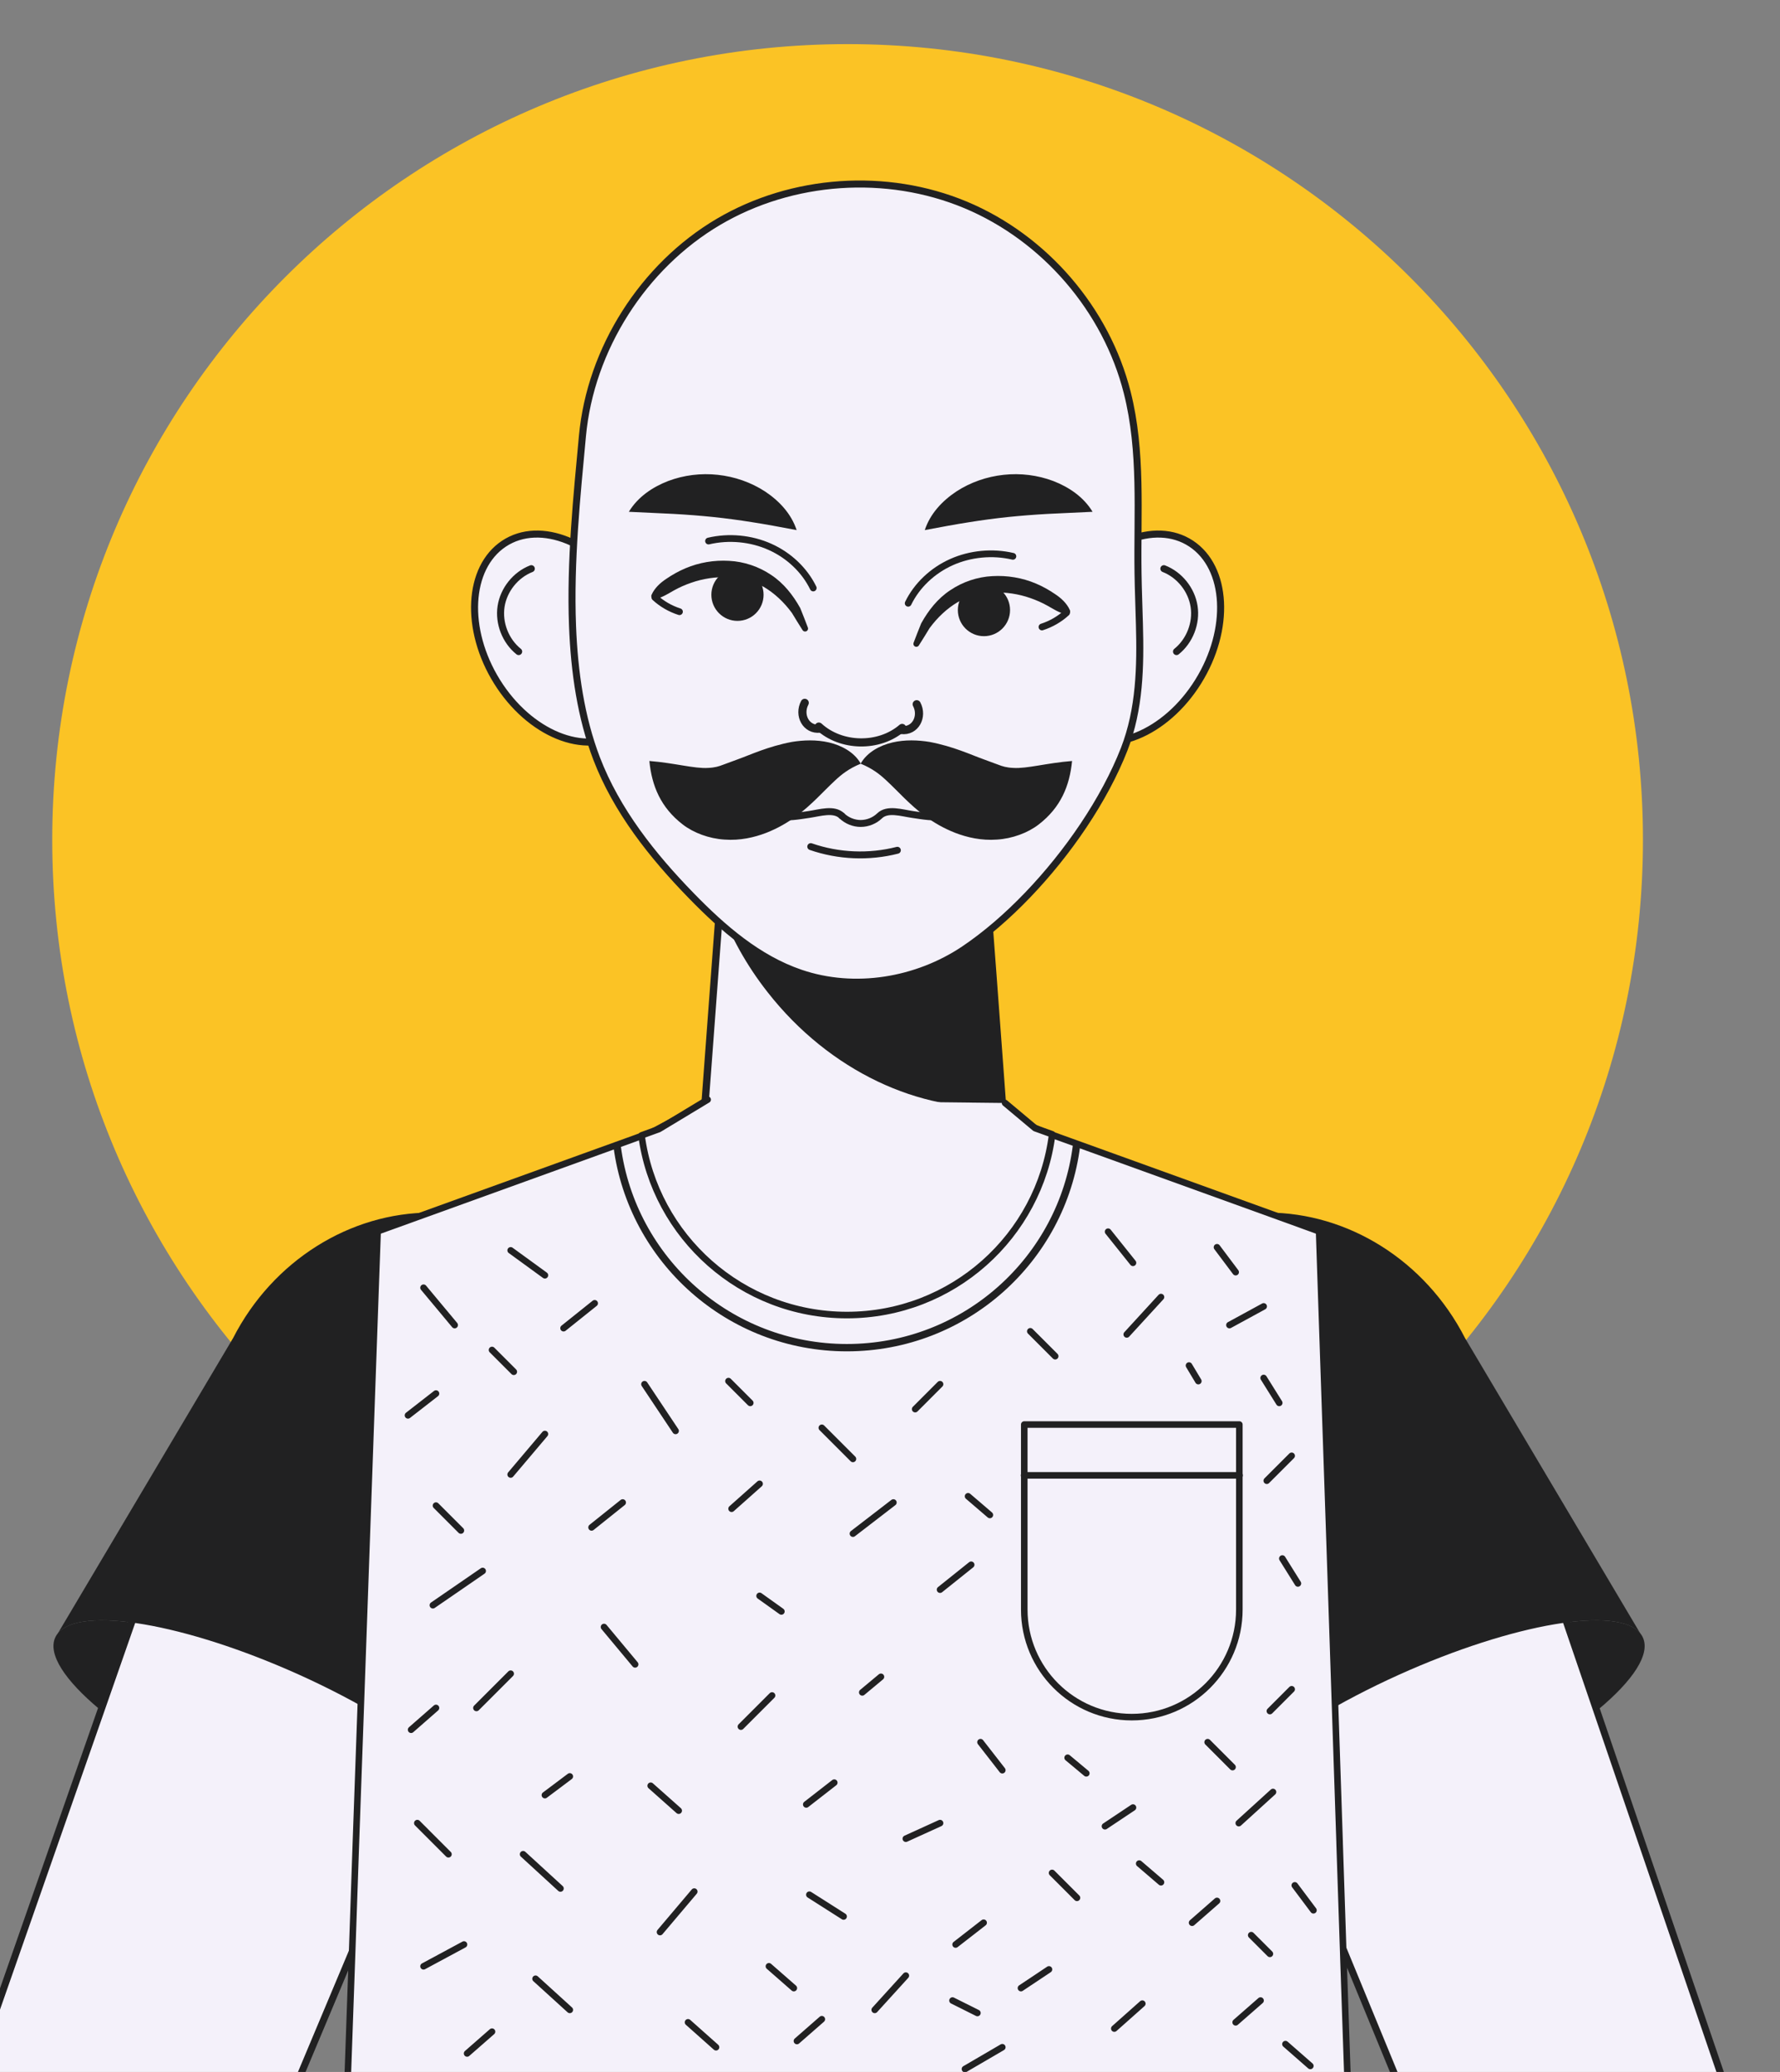 <?xml version="1.0" encoding="UTF-8" standalone="no"?>
<!-- Created with Inkscape (http://www.inkscape.org/) -->

<svg
   width="47.482mm"
   height="55.249mm"
   viewBox="0 0 47.482 55.249"
   version="1.1"
   id="svg6719"
   xmlns="http://www.w3.org/2000/svg"
   xmlnsSvg="http://www.w3.org/2000/svg">
  <rect x="0" y="0" width="47.482" height="55.249" fill="#808080" stroke="none"/>
  <defs
     id="defs6716" />
  <g
     inkscapeLabel="Layer 1"
     id="layer1"
     transform="translate(12.296,-102.765)">
    <g
       id="g6041"
       transform="matrix(0.035,0,0,-0.035,-132.18,252.155)">
      <path
         id="path574"
         style="fill:#fbc325;fill-opacity:1;fill-rule:nonzero;stroke:none"
         d="m 3465.07,3628.5 c 0,334.79 271.4,606.18 606.18,606.18 334.78,0 606.18,-271.39 606.18,-606.18 0,-334.78 -271.4,-606.17 -606.18,-606.17 -334.78,0 -606.18,271.39 -606.18,606.17" />
      <path
         id="path576"
         style="fill:#f4f1fa;fill-opacity:1;fill-rule:nonzero;stroke:none"
         d="m 4238.21,3815.35 c -24.74,-39.72 -22.35,-86.78 5.34,-105.11 27.68,-18.32 70.18,-0.98 94.91,38.75 24.74,39.72 22.35,86.78 -5.34,105.11 -27.68,18.33 -70.17,0.98 -94.91,-38.75" />
      <path
         id="path578"
         style="fill:none;stroke:#212122;stroke-width:5.35;stroke-linecap:round;stroke-linejoin:round;stroke-miterlimit:10;stroke-dasharray:none;stroke-opacity:1"
         d="m 4238.21,3815.35 c -24.74,-39.72 -22.35,-86.78 5.34,-105.11 27.68,-18.32 70.18,-0.98 94.91,38.75 24.74,39.72 22.35,86.78 -5.34,105.11 -27.68,18.33 -70.17,0.98 -94.91,-38.75 z" />
      <path
         id="path580"
         style="fill:none;stroke:#212122;stroke-width:5.35;stroke-linecap:round;stroke-linejoin:round;stroke-miterlimit:10;stroke-dasharray:none;stroke-opacity:1"
         d="m 4312.3,3835.03 c 11.99,-4.68 21.1,-16.06 23.04,-28.79 1.94,-12.73 -3.36,-26.31 -13.41,-34.36" />
      <path
         id="path582"
         style="fill:#f4f1fa;fill-opacity:1;fill-rule:nonzero;stroke:none"
         d="m 3904.29,3815.35 c 24.73,-39.72 22.35,-86.78 -5.34,-105.11 -27.68,-18.32 -70.18,-0.98 -94.92,38.75 -24.73,39.72 -22.34,86.78 5.35,105.11 27.68,18.33 70.17,0.98 94.91,-38.75" />
      <path
         id="path584"
         style="fill:none;stroke:#212122;stroke-width:5.35;stroke-linecap:round;stroke-linejoin:round;stroke-miterlimit:10;stroke-dasharray:none;stroke-opacity:1"
         d="m 3904.29,3815.35 c 24.73,-39.72 22.35,-86.78 -5.34,-105.11 -27.68,-18.32 -70.18,-0.98 -94.92,38.75 -24.73,39.72 -22.34,86.78 5.35,105.11 27.68,18.33 70.17,0.98 94.91,-38.75 z" />
      <path
         id="path586"
         style="fill:none;stroke:#212122;stroke-width:5.35;stroke-linecap:round;stroke-linejoin:round;stroke-miterlimit:10;stroke-dasharray:none;stroke-opacity:1"
         d="m 3830.2,3835.03 c -11.99,-4.68 -21.1,-16.06 -23.05,-28.79 -1.93,-12.73 3.36,-26.31 13.41,-34.36" />
      <path
         id="path588"
         style="fill:#f4f1fa;fill-opacity:1;fill-rule:nonzero;stroke:none"
         d="m 4194.65,3355.51 c 2.24,-67.17 -51.52,-122.73 -118.7,-122.73 -65.84,0 -118.82,53.43 -118.82,118.71 0,1.34 0,2.68 0.11,4.02 l 13.19,177.06 3.36,44.82 6.59,87.96 h 191.03 l 10.5,-139.04 7.49,-101.16 5.25,-69.64" />
      <path
         id="path590"
         style="fill:none;stroke:#212122;stroke-width:5.589;stroke-linecap:round;stroke-linejoin:round;stroke-miterlimit:10;stroke-dasharray:none;stroke-opacity:1"
         d="m 4194.65,3355.51 c 2.24,-67.17 -51.52,-122.73 -118.7,-122.73 -65.84,0 -118.82,53.43 -118.82,118.71 0,1.34 0,2.68 0.11,4.02 l 13.19,177.06 3.36,44.82 6.59,87.96 h 191.03 l 10.5,-139.04 7.49,-101.16 z" />
      <path
         id="path592"
         style="fill:#212122;fill-opacity:1;fill-rule:nonzero;stroke:none"
         d="m 4189.4,3425.15 c -62.7,-4.47 -131.78,26.71 -179.17,87.3 -15.99,20.34 -28.17,42.36 -36.44,64.94 l 6.59,87.96 h 191.03 l 10.5,-139.04 7.49,-101.16" />
      <path
         id="path594"
         style="fill:#f4f1fa;fill-opacity:1;fill-rule:nonzero;stroke:none"
         d="m 4282.1,3697.6 c -7.45,-19.07 -18.19,-39.03 -31.13,-58.35 -24.92,-37.2 -57.93,-72.1 -90.89,-94.25 -36.14,-24.22 -83.5,-32.13 -124.72,-18.07 -32.42,11.04 -59.18,34.25 -83.1,58.82 -29.82,30.59 -57.04,64.84 -72.34,104.76 -11.87,31.07 -16.95,65.61 -18.31,100.99 -1.89,49.02 3.37,99.57 7.56,144.63 6.14,66.38 46.36,129.39 103.71,163.17 56.22,33.08 128.09,38.04 188.33,12.88 60.18,-25.16 107.24,-79.73 123.19,-143.04 11.4,-45 7.5,-91.71 8.21,-137.6 0.17,-12.88 0.76,-25.86 1.06,-38.86 0.89,-32.3 0.24,-64.61 -11.57,-95.08" />
      <path
         id="path596"
         style="fill:none;stroke:#212122;stroke-width:5.35;stroke-linecap:round;stroke-linejoin:round;stroke-miterlimit:10;stroke-dasharray:none;stroke-opacity:1"
         d="m 4282.1,3697.6 c -7.45,-19.07 -18.19,-39.03 -31.13,-58.35 -24.92,-37.2 -57.93,-72.1 -90.89,-94.25 -36.14,-24.22 -83.5,-32.13 -124.72,-18.07 -32.42,11.04 -59.18,34.25 -83.1,58.82 -29.82,30.59 -57.04,64.84 -72.34,104.76 -11.87,31.07 -16.95,65.61 -18.31,100.99 -1.89,49.02 3.37,99.57 7.56,144.63 6.14,66.38 46.36,129.39 103.71,163.17 56.22,33.08 128.09,38.04 188.33,12.88 60.18,-25.16 107.24,-79.73 123.19,-143.04 11.4,-45 7.5,-91.71 8.21,-137.6 0.17,-12.88 0.76,-25.86 1.06,-38.86 0.89,-32.3 0.24,-64.61 -11.57,-95.08 z" />
      <path
         id="path598"
         style="fill:#212122;fill-opacity:1;fill-rule:nonzero;stroke:none"
         d="m 4130.08,3864.42 c 4.13,12.62 13.46,22.38 24.09,29.44 10.75,7 23.21,11.31 36.04,12.68 12.82,1.4 25.88,-0.22 37.85,-4.74 11.86,-4.61 23.02,-12.06 29.91,-23.43 l -34.34,-1.62 c -10.4,-0.58 -20.26,-1.36 -30.02,-2.36 -9.76,-1.03 -19.54,-2.32 -29.79,-3.97 -10.34,-1.6 -20.83,-3.57 -33.74,-6" />
      <path
         id="path600"
         style="fill:#212122;fill-opacity:1;fill-rule:nonzero;stroke:none"
         d="m 4032.41,3864.42 c -12.9,2.43 -23.39,4.4 -33.74,6 -10.24,1.65 -20.03,2.94 -29.78,3.97 -9.76,1 -19.63,1.78 -30.02,2.36 l -34.34,1.62 c 6.89,11.37 18.04,18.82 29.91,23.43 11.96,4.52 25.02,6.14 37.85,4.74 12.82,-1.37 25.29,-5.68 36.04,-12.68 10.63,-7.06 19.96,-16.82 24.08,-29.44" />
      <path
         id="path602"
         style="fill:#212122;fill-opacity:1;fill-rule:nonzero;stroke:none"
         d="m 4121.52,3778.52 c 1.82,5.01 3.88,9.89 5.81,14.83 l 0.18,0.31 c 5.28,9.47 12.32,18.57 21.9,24.9 9.44,6.41 20.81,10.24 32.18,10.8 11.31,0.65 22.77,-1.24 33.17,-5.64 5.19,-2.18 10.07,-4.95 14.66,-8.07 4.57,-3.03 8.87,-6.93 11.2,-12.09 l 0.04,-0.09 c 0.55,-1.24 0,-2.69 -1.24,-3.25 -0.53,-0.24 -1.12,-0.27 -1.65,-0.13 -5.67,1.56 -9.61,4.15 -13.94,6.6 -4.28,2.42 -8.77,4.38 -13.34,5.96 -9.08,3.2 -18.72,4.55 -28.29,4.29 -9.52,-0.29 -18.8,-2.74 -27.08,-7.44 -8.18,-4.84 -15.42,-11.66 -21.38,-19.76 l 0.18,0.31 c -2.8,-4.51 -5.47,-9.09 -8.39,-13.53 -0.68,-1.04 -2.08,-1.33 -3.12,-0.65 -0.9,0.58 -1.23,1.7 -0.89,2.65" />
      <path
         id="path604"
         style="fill:none;stroke:#212122;stroke-width:5.142;stroke-linecap:round;stroke-linejoin:round;stroke-miterlimit:10;stroke-dasharray:none;stroke-opacity:1"
         d="m 4219.39,3790.61 c 7.02,2.25 13.48,6 18.75,10.86" />
      <path
         id="path606"
         style="fill:#212122;fill-opacity:1;fill-rule:nonzero;stroke:none"
         d="m 4155.28,3803.51 c 0,10.99 8.91,19.9 19.9,19.9 10.98,0 19.89,-8.91 19.89,-19.9 0,-10.99 -8.91,-19.9 -19.89,-19.9 -10.99,0 -19.9,8.91 -19.9,19.9" />
      <path
         id="path608"
         style="fill:none;stroke:#212122;stroke-width:5.142;stroke-linecap:round;stroke-linejoin:round;stroke-miterlimit:10;stroke-dasharray:none;stroke-opacity:1"
         d="m 4117.43,3808.68 c 6.59,13.54 18.48,24.85 32.94,31.33 14.46,6.48 31.37,8.08 46.86,4.44" />
      <path
         id="path610"
         style="fill:#212122;fill-opacity:1;fill-rule:nonzero;stroke:none"
         d="m 4036.96,3788.16 c -2.92,4.45 -5.58,9.02 -8.38,13.54 l 0.18,-0.32 c -5.96,8.11 -13.2,14.93 -21.39,19.76 -8.27,4.7 -17.55,7.15 -27.08,7.44 -9.57,0.26 -19.2,-1.08 -28.29,-4.29 -4.57,-1.57 -9.05,-3.54 -13.33,-5.95 -4.34,-2.46 -8.27,-5.04 -13.94,-6.6 -1.31,-0.36 -2.66,0.41 -3.02,1.71 -0.16,0.58 -0.1,1.16 0.13,1.66 l 0.04,0.09 c 2.33,5.16 6.62,9.07 11.2,12.1 4.59,3.11 9.46,5.88 14.66,8.06 10.4,4.41 21.86,6.3 33.16,5.64 11.38,-0.55 22.75,-4.38 32.19,-10.79 9.57,-6.34 16.61,-15.44 21.9,-24.9 l 0.18,-0.32 c 1.93,-4.94 3.99,-9.82 5.8,-14.82 0.43,-1.17 -0.18,-2.47 -1.35,-2.89 -1,-0.36 -2.09,0.03 -2.66,0.88" />
      <path
         id="path612"
         style="fill:none;stroke:#212122;stroke-width:5.142;stroke-linecap:round;stroke-linejoin:round;stroke-miterlimit:10;stroke-dasharray:none;stroke-opacity:1"
         d="m 3943.11,3802.25 c -7.03,2.25 -13.49,6 -18.75,10.87" />
      <path
         id="path614"
         style="fill:#212122;fill-opacity:1;fill-rule:nonzero;stroke:none"
         d="m 4007.22,3815.15 c 0,10.99 -8.91,19.9 -19.9,19.9 -10.99,0 -19.9,-8.91 -19.9,-19.9 0,-10.99 8.91,-19.89 19.9,-19.89 10.99,0 19.9,8.9 19.9,19.89" />
      <path
         id="path616"
         style="fill:none;stroke:#212122;stroke-width:5.142;stroke-linecap:round;stroke-linejoin:round;stroke-miterlimit:10;stroke-dasharray:none;stroke-opacity:1"
         d="m 4045.06,3820.32 c -6.59,13.54 -18.47,24.85 -32.93,31.33 -14.46,6.49 -31.37,8.09 -46.86,4.44" />
      <path
         id="path618"
         style="fill:none;stroke:#212122;stroke-width:6.206;stroke-linecap:round;stroke-linejoin:round;stroke-miterlimit:10;stroke-dasharray:none;stroke-opacity:1"
         d="m 4050.25,3713.17 c -10.6,-1.28 -16.65,10.21 -11.67,19.65" />
      <path
         id="path620"
         style="fill:none;stroke:#212122;stroke-width:6.206;stroke-linecap:round;stroke-linejoin:round;stroke-miterlimit:10;stroke-dasharray:none;stroke-opacity:1"
         d="m 4112.25,3712.11 c 10.6,-1.29 16.65,10.21 11.67,19.65" />
      <path
         id="path622"
         style="fill:none;stroke:#212122;stroke-width:6.206;stroke-linecap:round;stroke-linejoin:round;stroke-miterlimit:10;stroke-dasharray:none;stroke-opacity:1"
         d="m 4049.31,3714.73 c 17.06,-15.67 45.96,-16.13 63.52,-1.03" />
      <path
         id="path624"
         style="fill:none;stroke:#212122;stroke-width:5.269;stroke-linecap:round;stroke-linejoin:round;stroke-miterlimit:10;stroke-dasharray:none;stroke-opacity:1"
         d="m 4066.84,3646.74 c 3.82,-3.69 9.1,-5.82 14.41,-5.82 5.31,0.01 10.58,2.14 14.41,5.83 5.97,5.77 16.74,2.23 24.96,1.04 8.22,-1.2 16.63,-2.85 24.75,-1.09" />
      <path
         id="path626"
         style="fill:none;stroke:#212122;stroke-width:5.269;stroke-linecap:round;stroke-linejoin:round;stroke-miterlimit:10;stroke-dasharray:none;stroke-opacity:1"
         d="m 4066.84,3646.75 c -5.97,5.77 -16.75,2.23 -24.96,1.04 -8.23,-1.2 -16.63,-2.85 -24.75,-1.09" />
      <path
         id="path628"
         style="fill:none;stroke:#212122;stroke-width:5.269;stroke-linecap:round;stroke-linejoin:round;stroke-miterlimit:10;stroke-dasharray:none;stroke-opacity:1"
         d="m 4043.17,3623.28 c 21.1,-7.33 44.37,-8.31 66.01,-2.78" />
      <path
         id="path630"
         style="fill:#212122;fill-opacity:1;fill-rule:nonzero;stroke:none"
         d="m 4081.19,3686.47 c 4.85,8.66 14.55,13.88 24.19,16.15 9.75,2.27 19.54,1.84 28.41,0.41 18.25,-3.47 31.33,-9.73 41.02,-13.19 l 11.47,-4.23 c 3,-1.16 6.11,-2.16 11.31,-2.37 10.31,-0.68 25.47,3.76 44.74,5.28 -1.87,-19.02 -8.63,-35.43 -25.49,-48.42 -8.26,-6.35 -19.98,-10.72 -31.79,-11.46 -11.84,-0.88 -22.77,1.67 -31.74,5.12 -18.08,7.08 -29.72,17.7 -38.57,26.23 -4.65,4.55 -8.98,9.05 -13.87,13.61 -4.97,4.64 -10.49,9.11 -19.68,12.87" />
      <path
         id="path632"
         style="fill:#212122;fill-opacity:1;fill-rule:nonzero;stroke:none"
         d="m 4081.3,3686.47 c -9.18,-3.76 -14.7,-8.23 -19.67,-12.87 -4.89,-4.56 -9.22,-9.06 -13.88,-13.61 -8.84,-8.53 -20.48,-19.15 -38.56,-26.23 -8.97,-3.45 -19.9,-6 -31.74,-5.12 -11.81,0.74 -23.54,5.11 -31.79,11.46 -16.86,12.99 -23.62,29.4 -25.49,48.42 19.27,-1.52 34.43,-5.96 44.74,-5.28 5.19,0.21 8.31,1.21 11.31,2.37 l 11.47,4.23 c 9.68,3.46 22.77,9.72 41.01,13.19 8.88,1.43 18.66,1.86 28.42,-0.41 9.64,-2.27 19.34,-7.49 24.18,-16.15" />
      <path
         id="path634"
         style="fill:#212122;fill-opacity:1;fill-rule:nonzero;stroke:none"
         d="m 4533.16,2900.02 c -91.17,-41.14 -174.41,-53.82 -185.91,-28.32 -11.51,25.49 53.07,79.51 144.25,120.65 91.17,41.14 174.4,53.82 185.9,28.33 11.51,-25.5 -53.07,-79.52 -144.24,-120.66" />
      <path
         id="path636"
         style="fill:#f4f1fa;fill-opacity:1;fill-rule:nonzero;stroke:none"
         d="m 4493.11,2676.08 -42.69,103.68 -34.17,83.07 -28.8,70.08 -63.29,153.8 c -33.33,80.92 -0.58,170.57 71.3,195.19 12.55,4.29 25.4,6.23 38.13,6.14 1.18,-0.01 2.36,-0.02 3.53,-0.13 55.74,-2.01 109.58,-43.39 131.16,-106.58 l 51.23,-149.75 22.94,-67.15 99.1,-290.17" />
      <path
         id="path638"
         style="fill:none;stroke:#212122;stroke-width:5.35;stroke-linecap:round;stroke-linejoin:round;stroke-miterlimit:10;stroke-dasharray:none;stroke-opacity:1"
         d="m 4493.11,2676.08 -42.69,103.68 -34.17,83.07 -28.8,70.08 -63.29,153.8 c -33.33,80.92 -0.58,170.57 71.3,195.19 12.55,4.29 25.4,6.23 38.13,6.14 1.18,-0.01 2.36,-0.02 3.53,-0.13 55.74,-2.01 109.58,-43.39 131.16,-106.58 l 51.23,-149.75 22.94,-67.15 99.1,-290.17" />
      <path
         id="path640"
         style="fill:#212122;fill-opacity:1;fill-rule:nonzero;stroke:none"
         d="m 4675.44,3023.77 c -16.86,21.28 -96.72,7.87 -183.9,-31.37 -91.19,-41.17 -155.86,-95.2 -144.25,-120.76 0.28,-0.55 0.55,-0.96 0.97,-1.52 l -0.97,-0.41 -100.72,236.13 c -39.52,92.71 3.17,198.4 92.98,229.77 17,5.94 34.27,8.84 51.54,8.84 61.48,0 120.48,-36.47 150.74,-95.61 l 133.61,-225.07" />
      <path
         id="path642"
         style="fill:#212122;fill-opacity:1;fill-rule:nonzero;stroke:none"
         d="m 3611.57,2900.02 c 91.17,-41.14 174.41,-53.82 185.91,-28.32 11.51,25.49 -53.07,79.51 -144.25,120.65 -91.17,41.14 -174.4,53.82 -185.9,28.33 -11.51,-25.5 53.07,-79.52 144.24,-120.66" />
      <path
         id="path644"
         style="fill:#f4f1fa;fill-opacity:1;fill-rule:nonzero;stroke:none"
         d="m 3400.94,2675.84 101.23,289.33 23.43,67.09 52.32,149.37 c 22.47,64.31 78.43,105.72 135.36,105.72 h 0.74 c 12.52,-0.11 25.04,-2.14 37.35,-6.42 71.69,-25.15 103.89,-115.02 69.98,-195.7 l -64.42,-153.33 v -0.11 l -29.32,-69.77 -31.24,-74.36 -46.97,-111.82" />
      <path
         id="path646"
         style="fill:none;stroke:#212122;stroke-width:5.35;stroke-linecap:round;stroke-linejoin:round;stroke-miterlimit:10;stroke-dasharray:none;stroke-opacity:1"
         d="m 3400.94,2675.84 101.23,289.33 23.43,67.09 52.32,149.37 c 22.47,64.31 78.43,105.72 135.36,105.72 h 0.74 c 12.52,-0.11 25.04,-2.14 37.35,-6.42 71.69,-25.15 103.89,-115.02 69.98,-195.7 l -64.42,-153.33 v -0.11 l -29.32,-69.77 -31.24,-74.36 -46.97,-111.82" />
      <path
         id="path648"
         style="fill:#212122;fill-opacity:1;fill-rule:nonzero;stroke:none"
         d="m 3469.29,3023.77 c 16.86,21.28 96.72,7.87 183.9,-31.37 91.19,-41.17 155.85,-95.2 144.25,-120.76 -0.28,-0.55 -0.55,-0.96 -0.97,-1.52 l 0.97,-0.41 100.72,236.13 c 39.52,92.71 -3.17,198.4 -92.98,229.77 -17,5.94 -34.27,8.84 -51.54,8.84 -61.49,0 -120.48,-36.47 -150.74,-95.61 l -133.61,-225.07" />
      <path
         id="path650"
         style="fill:#f4f1fa;fill-opacity:1;fill-rule:nonzero;stroke:none"
         d="m 4452.75,2671.06 h -763.01 l 3.96,111.82 2.78,80.68 3.53,99.08 11.34,319.93 1.72,47.61 24.61,8.88 143.05,51.68 27.61,9.96 13.7,5.02 35.73,19.23 h 10.81 206.51 4.28 l 40.13,-18.48 13.59,-4.92 27.6,-9.95 147.24,-53.18 22.68,-8.24 1.6,-47.72 6.1,-180.19 4.6,-137.71 3.32,-99.62 v -0.53 l 2.99,-89.98 3.53,-103.37" />
      <path
         id="path652"
         style="fill:none;stroke:#212122;stroke-width:5;stroke-linecap:round;stroke-linejoin:round;stroke-miterlimit:10;stroke-dasharray:none;stroke-opacity:1"
         d="m 4452.75,2671.06 h -763.01 l 3.96,111.82 2.78,80.68 3.53,99.08 11.34,319.93 1.72,47.61 24.61,8.88 143.05,51.68 27.61,9.96 13.7,5.02 35.73,19.23 h 10.81 206.51 4.28 l 40.13,-18.48 13.59,-4.92 27.6,-9.95 147.24,-53.18 22.68,-8.24 1.6,-47.72 6.1,-180.19 4.6,-137.71 3.32,-99.62 v -0.53 l 2.99,-89.98 z" />
      <path
         id="path654"
         style="fill:#f4f1fa;fill-opacity:1;fill-rule:nonzero;stroke:none"
         d="m 4287.86,2960.07 v 0 c -45.26,0 -81.96,36.69 -81.96,81.95 v 140.97 h 163.92 v -140.97 c 0,-45.26 -36.69,-81.95 -81.96,-81.95" />
      <path
         id="path656"
         style="fill:none;stroke:#212122;stroke-width:5;stroke-linecap:round;stroke-linejoin:round;stroke-miterlimit:10;stroke-dasharray:none;stroke-opacity:1"
         d="m 4287.86,2960.07 v 0 c -45.26,0 -81.96,36.69 -81.96,81.95 v 140.97 h 163.92 v -140.97 c 0,-45.26 -36.69,-81.95 -81.96,-81.95 z" />
      <path
         id="path658"
         style="fill:none;stroke:#212122;stroke-width:5;stroke-linecap:round;stroke-linejoin:round;stroke-miterlimit:10;stroke-dasharray:none;stroke-opacity:1"
         d="m 4205.74,3144.27 h 164.24" />
      <path
         id="path660"
         style="fill:#f4f1fa;fill-opacity:1;fill-rule:nonzero;stroke:none"
         d="m 4191.27,3427.96 22.87,-19.16 13.03,-4.69 c -9.74,-77.72 -76.07,-137.71 -156.48,-137.71 -80.06,0 -146.27,59.64 -156.48,136.88 l 13.26,4.82 37.12,22.41" />
      <path
         id="path662"
         style="fill:none;stroke:#212122;stroke-width:5;stroke-linecap:round;stroke-linejoin:round;stroke-miterlimit:10;stroke-dasharray:none;stroke-opacity:1"
         d="m 4191.27,3427.96 22.87,-19.16 13.03,-4.69 c -9.74,-77.72 -76.07,-137.71 -156.48,-137.71 -80.06,0 -146.27,59.64 -156.48,136.88 l 13.26,4.82 37.12,22.41" />
      <path
         id="path664"
         style="fill:none;stroke:#212122;stroke-width:5.593;stroke-linecap:round;stroke-linejoin:round;stroke-miterlimit:10;stroke-dasharray:none;stroke-opacity:1"
         d="m 4245.73,3395.59 c -10.9,-86.93 -85.09,-154.04 -175.04,-154.04 -89.56,0 -163.62,66.71 -175.05,153.12" />
      <path
         id="path666"
         style="fill:none;stroke:#212122;stroke-width:5;stroke-linecap:round;stroke-linejoin:round;stroke-miterlimit:10;stroke-dasharray:none;stroke-opacity:1"
         d="m 3814.46,3144.93 26.09,30.83" />
      <path
         id="path668"
         style="fill:none;stroke:#212122;stroke-width:5;stroke-linecap:round;stroke-linejoin:round;stroke-miterlimit:10;stroke-dasharray:none;stroke-opacity:1"
         d="m 3800.24,3239.79 16.6,-16.6" />
      <path
         id="path670"
         style="fill:none;stroke:#212122;stroke-width:5;stroke-linecap:round;stroke-linejoin:round;stroke-miterlimit:10;stroke-dasharray:none;stroke-opacity:1"
         d="m 3854.78,3256.39 23.71,18.97" />
      <path
         id="path672"
         style="fill:none;stroke:#212122;stroke-width:5;stroke-linecap:round;stroke-linejoin:round;stroke-miterlimit:10;stroke-dasharray:none;stroke-opacity:1"
         d="m 3814.46,3315.68 26.09,-18.97" />
      <path
         id="path674"
         style="fill:none;stroke:#212122;stroke-width:5;stroke-linecap:round;stroke-linejoin:round;stroke-miterlimit:10;stroke-dasharray:none;stroke-opacity:1"
         d="m 3736.2,3189.99 21.35,16.6" />
      <path
         id="path676"
         style="fill:none;stroke:#212122;stroke-width:5;stroke-linecap:round;stroke-linejoin:round;stroke-miterlimit:10;stroke-dasharray:none;stroke-opacity:1"
         d="m 3748.06,3287.22 23.72,-28.45" />
      <path
         id="path678"
         style="fill:none;stroke:#212122;stroke-width:5;stroke-linecap:round;stroke-linejoin:round;stroke-miterlimit:10;stroke-dasharray:none;stroke-opacity:1"
         d="m 3755.18,3045.33 37.94,26.09" />
      <path
         id="path680"
         style="fill:none;stroke:#212122;stroke-width:5;stroke-linecap:round;stroke-linejoin:round;stroke-miterlimit:10;stroke-dasharray:none;stroke-opacity:1"
         d="m 3757.55,3121.22 18.97,-18.97" />
      <path
         id="path682"
         style="fill:none;stroke:#212122;stroke-width:5;stroke-linecap:round;stroke-linejoin:round;stroke-miterlimit:10;stroke-dasharray:none;stroke-opacity:1"
         d="m 3876.12,3104.62 23.71,18.97" />
      <path
         id="path684"
         style="fill:none;stroke:#212122;stroke-width:5;stroke-linecap:round;stroke-linejoin:round;stroke-miterlimit:10;stroke-dasharray:none;stroke-opacity:1"
         d="m 3916.44,3213.71 23.71,-35.57" />
      <path
         id="path686"
         style="fill:none;stroke:#212122;stroke-width:5;stroke-linecap:round;stroke-linejoin:round;stroke-miterlimit:10;stroke-dasharray:none;stroke-opacity:1"
         d="m 3982.84,3118.85 21.34,18.97" />
      <path
         id="path688"
         style="fill:none;stroke:#212122;stroke-width:5;stroke-linecap:round;stroke-linejoin:round;stroke-miterlimit:10;stroke-dasharray:none;stroke-opacity:1"
         d="m 3885.61,3028.73 23.71,-28.45" />
      <path
         id="path690"
         style="fill:none;stroke:#212122;stroke-width:5;stroke-linecap:round;stroke-linejoin:round;stroke-miterlimit:10;stroke-dasharray:none;stroke-opacity:1"
         d="m 3788.37,2967.07 26.09,26.09" />
      <path
         id="path692"
         style="fill:none;stroke:#212122;stroke-width:5;stroke-linecap:round;stroke-linejoin:round;stroke-miterlimit:10;stroke-dasharray:none;stroke-opacity:1"
         d="m 3840.55,2900.67 18.97,14.23" />
      <path
         id="path694"
         style="fill:none;stroke:#212122;stroke-width:5;stroke-linecap:round;stroke-linejoin:round;stroke-miterlimit:10;stroke-dasharray:none;stroke-opacity:1"
         d="m 3743.32,2879.33 23.71,-23.72" />
      <path
         id="path696"
         style="fill:none;stroke:#212122;stroke-width:5;stroke-linecap:round;stroke-linejoin:round;stroke-miterlimit:10;stroke-dasharray:none;stroke-opacity:1"
         d="m 3738.58,2950.47 18.97,16.6" />
      <path
         id="path698"
         style="fill:none;stroke:#212122;stroke-width:5;stroke-linecap:round;stroke-linejoin:round;stroke-miterlimit:10;stroke-dasharray:none;stroke-opacity:1"
         d="m 3823.95,2855.61 28.46,-26.08" />
      <path
         id="path700"
         style="fill:none;stroke:#212122;stroke-width:5;stroke-linecap:round;stroke-linejoin:round;stroke-miterlimit:10;stroke-dasharray:none;stroke-opacity:1"
         d="m 3748.06,2770.24 30.83,16.6" />
      <path
         id="path702"
         style="fill:none;stroke:#212122;stroke-width:5;stroke-linecap:round;stroke-linejoin:round;stroke-miterlimit:10;stroke-dasharray:none;stroke-opacity:1"
         d="m 3833.43,2760.75 26.09,-23.71" />
      <path
         id="path704"
         style="fill:none;stroke:#212122;stroke-width:5;stroke-linecap:round;stroke-linejoin:round;stroke-miterlimit:10;stroke-dasharray:none;stroke-opacity:1"
         d="m 3781.26,2703.84 18.98,16.6" />
      <path
         id="path706"
         style="fill:none;stroke:#212122;stroke-width:5;stroke-linecap:round;stroke-linejoin:round;stroke-miterlimit:10;stroke-dasharray:none;stroke-opacity:1"
         d="m 3949.64,2727.56 21.34,-18.98" />
      <path
         id="path708"
         style="fill:none;stroke:#212122;stroke-width:5;stroke-linecap:round;stroke-linejoin:round;stroke-miterlimit:10;stroke-dasharray:none;stroke-opacity:1"
         d="m 3928.29,2796.33 26.09,30.83" />
      <path
         id="path710"
         style="fill:none;stroke:#212122;stroke-width:5;stroke-linecap:round;stroke-linejoin:round;stroke-miterlimit:10;stroke-dasharray:none;stroke-opacity:1"
         d="m 3921.18,2907.79 21.35,-18.97" />
      <path
         id="path712"
         style="fill:none;stroke:#212122;stroke-width:5;stroke-linecap:round;stroke-linejoin:round;stroke-miterlimit:10;stroke-dasharray:none;stroke-opacity:1"
         d="m 3989.95,2952.84 23.72,23.72" />
      <path
         id="path714"
         style="fill:none;stroke:#212122;stroke-width:5;stroke-linecap:round;stroke-linejoin:round;stroke-miterlimit:10;stroke-dasharray:none;stroke-opacity:1"
         d="m 4004.18,3052.45 16.6,-11.86" />
      <path
         id="path716"
         style="fill:none;stroke:#212122;stroke-width:5;stroke-linecap:round;stroke-linejoin:round;stroke-miterlimit:10;stroke-dasharray:none;stroke-opacity:1"
         d="m 4075.32,3099.87 30.83,23.72" />
      <path
         id="path718"
         style="fill:none;stroke:#212122;stroke-width:5;stroke-linecap:round;stroke-linejoin:round;stroke-miterlimit:10;stroke-dasharray:none;stroke-opacity:1"
         d="m 4051.61,3180.5 23.71,-23.71" />
      <path
         id="path720"
         style="fill:none;stroke:#212122;stroke-width:5;stroke-linecap:round;stroke-linejoin:round;stroke-miterlimit:10;stroke-dasharray:none;stroke-opacity:1"
         d="m 3980.46,3216.08 16.61,-16.6" />
      <path
         id="path722"
         style="fill:none;stroke:#212122;stroke-width:5;stroke-linecap:round;stroke-linejoin:round;stroke-miterlimit:10;stroke-dasharray:none;stroke-opacity:1"
         d="m 4122.75,3194.73 18.97,18.98" />
      <path
         id="path724"
         style="fill:none;stroke:#212122;stroke-width:5;stroke-linecap:round;stroke-linejoin:round;stroke-miterlimit:10;stroke-dasharray:none;stroke-opacity:1"
         d="m 4210.5,3254.02 18.97,-18.97" />
      <path
         id="path726"
         style="fill:none;stroke:#212122;stroke-width:5;stroke-linecap:round;stroke-linejoin:round;stroke-miterlimit:10;stroke-dasharray:none;stroke-opacity:1"
         d="m 4284.01,3251.65 26.09,28.46" />
      <path
         id="path728"
         style="fill:none;stroke:#212122;stroke-width:5;stroke-linecap:round;stroke-linejoin:round;stroke-miterlimit:10;stroke-dasharray:none;stroke-opacity:1"
         d="m 4269.79,3329.91 18.97,-23.72" />
      <path
         id="path730"
         style="fill:none;stroke:#212122;stroke-width:5;stroke-linecap:round;stroke-linejoin:round;stroke-miterlimit:10;stroke-dasharray:none;stroke-opacity:1"
         d="m 4362.28,3258.77 26.08,14.22" />
      <path
         id="path732"
         style="fill:none;stroke:#212122;stroke-width:5;stroke-linecap:round;stroke-linejoin:round;stroke-miterlimit:10;stroke-dasharray:none;stroke-opacity:1"
         d="m 4352.79,3318.05 14.23,-18.97" />
      <path
         id="path734"
         style="fill:none;stroke:#212122;stroke-width:5;stroke-linecap:round;stroke-linejoin:round;stroke-miterlimit:10;stroke-dasharray:none;stroke-opacity:1"
         d="m 4141.72,3057.19 23.72,18.97" />
      <path
         id="path736"
         style="fill:none;stroke:#212122;stroke-width:5;stroke-linecap:round;stroke-linejoin:round;stroke-miterlimit:10;stroke-dasharray:none;stroke-opacity:1"
         d="m 4163.07,3128.33 16.6,-14.23" />
      <path
         id="path738"
         style="fill:none;stroke:#212122;stroke-width:5;stroke-linecap:round;stroke-linejoin:round;stroke-miterlimit:10;stroke-dasharray:none;stroke-opacity:1"
         d="m 4082.44,2978.93 14.23,11.86" />
      <path
         id="path740"
         style="fill:none;stroke:#212122;stroke-width:5;stroke-linecap:round;stroke-linejoin:round;stroke-miterlimit:10;stroke-dasharray:none;stroke-opacity:1"
         d="m 4039.75,2893.56 21.34,16.6" />
      <path
         id="path742"
         style="fill:none;stroke:#212122;stroke-width:5;stroke-linecap:round;stroke-linejoin:round;stroke-miterlimit:10;stroke-dasharray:none;stroke-opacity:1"
         d="m 4172.55,2940.99 16.61,-21.34" />
      <path
         id="path744"
         style="fill:none;stroke:#212122;stroke-width:5;stroke-linecap:round;stroke-linejoin:round;stroke-miterlimit:10;stroke-dasharray:none;stroke-opacity:1"
         d="m 4115.64,2867.47 26.08,11.86" />
      <path
         id="path746"
         style="fill:none;stroke:#212122;stroke-width:5;stroke-linecap:round;stroke-linejoin:round;stroke-miterlimit:10;stroke-dasharray:none;stroke-opacity:1"
         d="m 4042.12,2824.78 26.09,-16.59" />
      <path
         id="path748"
         style="fill:none;stroke:#212122;stroke-width:5;stroke-linecap:round;stroke-linejoin:round;stroke-miterlimit:10;stroke-dasharray:none;stroke-opacity:1"
         d="m 4091.92,2737.04 23.72,26.09" />
      <path
         id="path750"
         style="fill:none;stroke:#212122;stroke-width:5;stroke-linecap:round;stroke-linejoin:round;stroke-miterlimit:10;stroke-dasharray:none;stroke-opacity:1"
         d="m 4011.29,2770.24 18.98,-16.6" />
      <path
         id="path752"
         style="fill:none;stroke:#212122;stroke-width:5;stroke-linecap:round;stroke-linejoin:round;stroke-miterlimit:10;stroke-dasharray:none;stroke-opacity:1"
         d="m 4032.64,2713.33 18.97,16.59" />
      <path
         id="path754"
         style="fill:none;stroke:#212122;stroke-width:5;stroke-linecap:round;stroke-linejoin:round;stroke-miterlimit:10;stroke-dasharray:none;stroke-opacity:1"
         d="m 4153.58,2786.84 21.35,16.6" />
      <path
         id="path756"
         style="fill:none;stroke:#212122;stroke-width:5;stroke-linecap:round;stroke-linejoin:round;stroke-miterlimit:10;stroke-dasharray:none;stroke-opacity:1"
         d="m 4227.1,2841.38 18.97,-18.97" />
      <path
         id="path758"
         style="fill:none;stroke:#212122;stroke-width:5;stroke-linecap:round;stroke-linejoin:round;stroke-miterlimit:10;stroke-dasharray:none;stroke-opacity:1"
         d="m 4267.41,2876.95 21.35,14.23" />
      <path
         id="path760"
         style="fill:none;stroke:#212122;stroke-width:5;stroke-linecap:round;stroke-linejoin:round;stroke-miterlimit:10;stroke-dasharray:none;stroke-opacity:1"
         d="m 4238.96,2929.13 14.22,-11.86" />
      <path
         id="path762"
         style="fill:none;stroke:#212122;stroke-width:5;stroke-linecap:round;stroke-linejoin:round;stroke-miterlimit:10;stroke-dasharray:none;stroke-opacity:1"
         d="m 4203.38,2753.64 21.35,14.23" />
      <path
         id="path764"
         style="fill:none;stroke:#212122;stroke-width:5;stroke-linecap:round;stroke-linejoin:round;stroke-miterlimit:10;stroke-dasharray:none;stroke-opacity:1"
         d="m 4274.53,2722.81 21.34,18.97" />
      <path
         id="path766"
         style="fill:none;stroke:#212122;stroke-width:5;stroke-linecap:round;stroke-linejoin:round;stroke-miterlimit:10;stroke-dasharray:none;stroke-opacity:1"
         d="m 4333.81,2803.44 18.98,16.6" />
      <path
         id="path768"
         style="fill:none;stroke:#212122;stroke-width:5;stroke-linecap:round;stroke-linejoin:round;stroke-miterlimit:10;stroke-dasharray:none;stroke-opacity:1"
         d="m 4293.5,2848.5 16.6,-14.23" />
      <path
         id="path770"
         style="fill:none;stroke:#212122;stroke-width:5;stroke-linecap:round;stroke-linejoin:round;stroke-miterlimit:10;stroke-dasharray:none;stroke-opacity:1"
         d="m 4369.39,2879.33 26.08,23.71" />
      <path
         id="path772"
         style="fill:none;stroke:#212122;stroke-width:5;stroke-linecap:round;stroke-linejoin:round;stroke-miterlimit:10;stroke-dasharray:none;stroke-opacity:1"
         d="m 4345.67,2940.99 18.97,-18.98" />
      <path
         id="path774"
         style="fill:none;stroke:#212122;stroke-width:5;stroke-linecap:round;stroke-linejoin:round;stroke-miterlimit:10;stroke-dasharray:none;stroke-opacity:1"
         d="m 4393.1,2964.7 16.6,16.6" />
      <path
         id="path776"
         style="fill:none;stroke:#212122;stroke-width:5;stroke-linecap:round;stroke-linejoin:round;stroke-miterlimit:10;stroke-dasharray:none;stroke-opacity:1"
         d="m 4402.59,3080.91 11.86,-18.98" />
      <path
         id="path778"
         style="fill:none;stroke:#212122;stroke-width:5;stroke-linecap:round;stroke-linejoin:round;stroke-miterlimit:10;stroke-dasharray:none;stroke-opacity:1"
         d="m 4390.73,3140.19 18.97,18.97" />
      <path
         id="path780"
         style="fill:none;stroke:#212122;stroke-width:5;stroke-linecap:round;stroke-linejoin:round;stroke-miterlimit:10;stroke-dasharray:none;stroke-opacity:1"
         d="m 4388.36,3218.45 11.86,-18.97" />
      <path
         id="path782"
         style="fill:none;stroke:#212122;stroke-width:5;stroke-linecap:round;stroke-linejoin:round;stroke-miterlimit:10;stroke-dasharray:none;stroke-opacity:1"
         d="m 4331.45,3227.94 7.11,-11.86" />
      <path
         id="path784"
         style="fill:none;stroke:#212122;stroke-width:5;stroke-linecap:round;stroke-linejoin:round;stroke-miterlimit:10;stroke-dasharray:none;stroke-opacity:1"
         d="m 4367.02,2727.56 18.97,16.59" />
      <path
         id="path786"
         style="fill:none;stroke:#212122;stroke-width:5;stroke-linecap:round;stroke-linejoin:round;stroke-miterlimit:10;stroke-dasharray:none;stroke-opacity:1"
         d="m 4378.87,2793.96 14.23,-14.23" />
      <path
         id="path788"
         style="fill:none;stroke:#212122;stroke-width:5;stroke-linecap:round;stroke-linejoin:round;stroke-miterlimit:10;stroke-dasharray:none;stroke-opacity:1"
         d="m 4412.08,2831.9 14.22,-18.97" />
      <path
         id="path790"
         style="fill:none;stroke:#212122;stroke-width:5;stroke-linecap:round;stroke-linejoin:round;stroke-miterlimit:10;stroke-dasharray:none;stroke-opacity:1"
         d="m 4160.7,2691.98 28.46,16.6" />
      <path
         id="path792"
         style="fill:none;stroke:#212122;stroke-width:5;stroke-linecap:round;stroke-linejoin:round;stroke-miterlimit:10;stroke-dasharray:none;stroke-opacity:1"
         d="m 4151.21,2744.15 18.98,-9.48" />
      <path
         id="path794"
         style="fill:none;stroke:#212122;stroke-width:5;stroke-linecap:round;stroke-linejoin:round;stroke-miterlimit:10;stroke-dasharray:none;stroke-opacity:1"
         d="m 4404.96,2710.95 18.97,-16.6" />
    </g>
  </g>
</svg>
